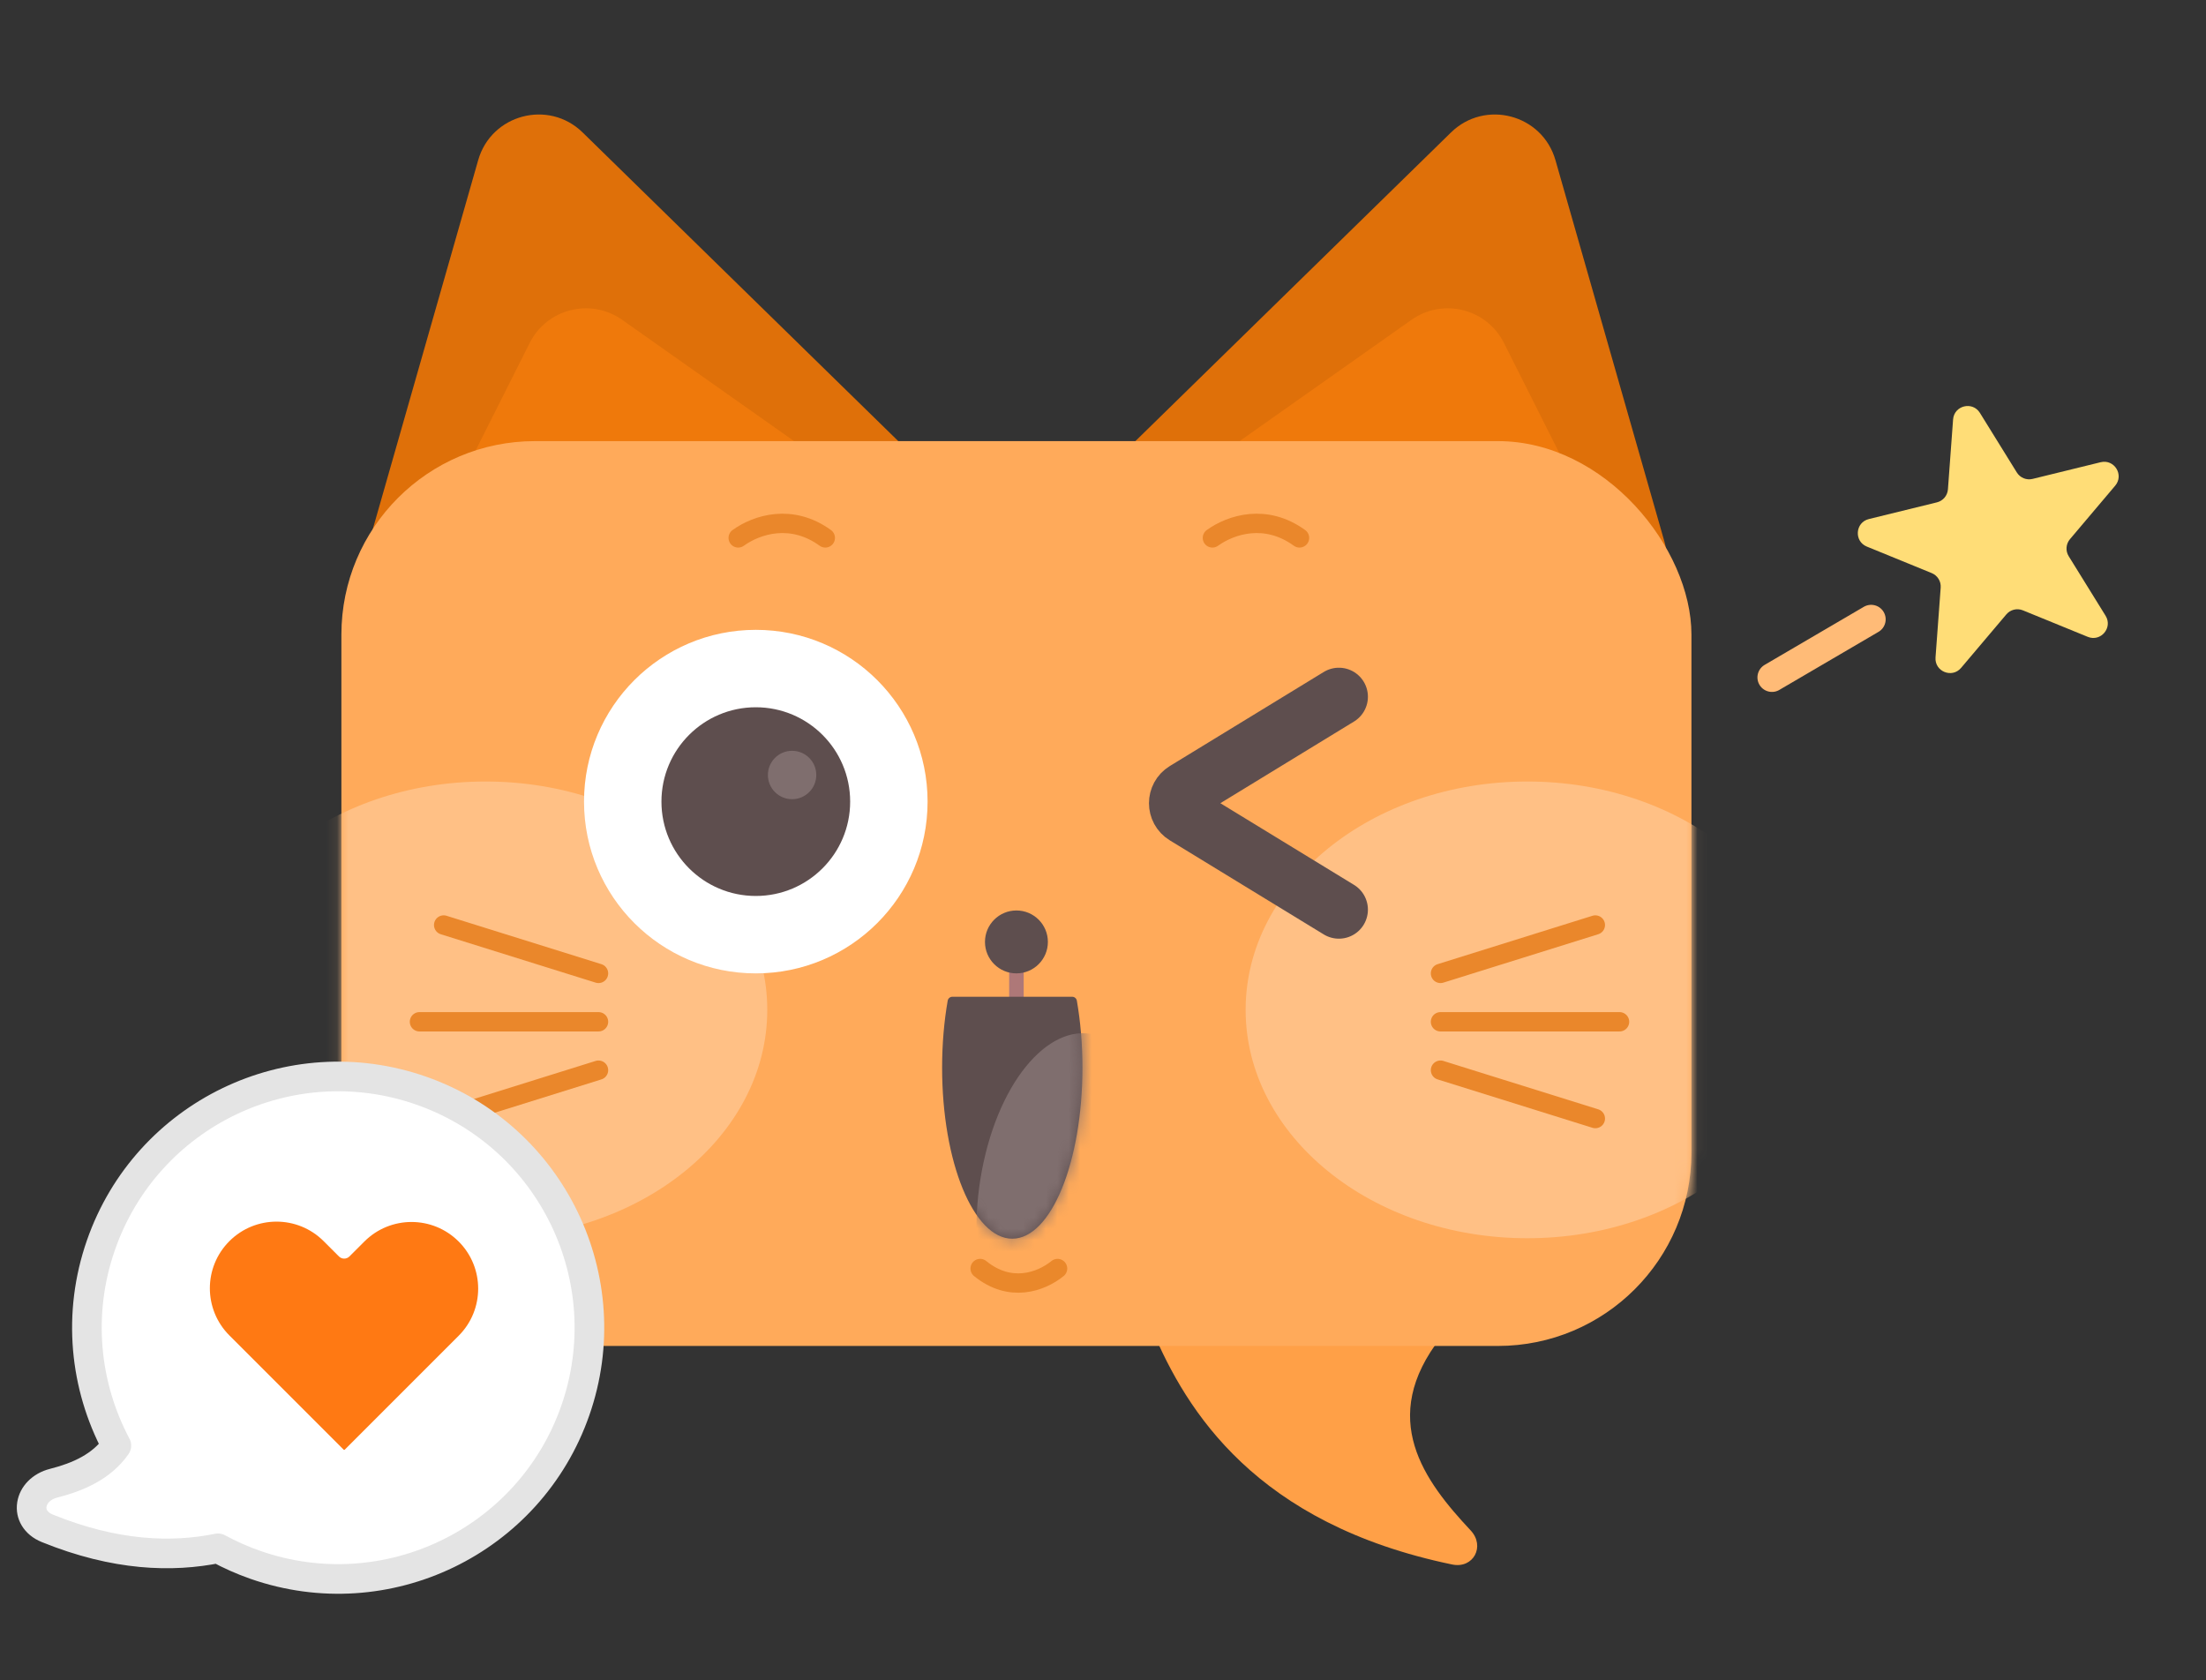 <svg width="193" height="147" viewBox="0 0 193 147" fill="none" xmlns="http://www.w3.org/2000/svg">
<rect x="0" y="0" width="193" height="147" fill="#333333" stroke="none"/>
<path d="M136.085 14.013C134.94 10.004 129.926 8.675 126.945 11.59L96.148 41.709C92.772 45.011 94.849 50.753 99.557 51.13L139.88 54.359C143.708 54.666 146.666 51.055 145.611 47.361L136.085 14.013Z" fill="#DF7009"/>
<path d="M131.579 30.007C130.068 27.001 126.238 26.043 123.489 27.983L107.37 39.357C103.272 42.249 104.861 48.666 109.834 49.312L133.199 52.346C137.575 52.914 140.807 48.358 138.824 44.416L131.579 30.007Z" fill="#EF790B"/>
<path d="M41.835 14.013C42.98 10.004 47.994 8.675 50.975 11.59L81.772 41.709C85.149 45.011 83.071 50.753 78.364 51.13L38.041 54.359C34.212 54.666 31.255 51.055 32.31 47.361L41.835 14.013Z" fill="#DF7009"/>
<path d="M46.342 30.007C47.853 27.001 51.683 26.043 54.432 27.983L70.551 39.357C74.648 42.249 73.06 48.666 68.087 49.312L44.722 52.346C40.345 52.914 37.114 48.358 39.096 44.416L46.342 30.007Z" fill="#EF790B"/>
<path d="M127.051 136.883C109.852 133.32 103.8 123.438 100.801 116.342C100.238 115.012 101.213 113.559 102.657 113.505L124.255 112.687C126.304 112.609 127.358 115.359 126.091 116.971C120.471 124.121 124.647 129.609 128.665 133.9C129.961 135.284 128.908 137.268 127.051 136.883Z" fill="#FFA047"/>
<rect x="29.868" y="38.595" width="118.115" height="79.167" rx="16.934" fill="#FFAA5A"/>
<mask id="mask0_1281_704" style="mask-type:alpha" maskUnits="userSpaceOnUse" x="29" y="38" width="120" height="80">
<rect x="29.925" y="38.595" width="118.115" height="79.167" rx="16.934" fill="#FFD4D4"/>
</mask>
<g mask="url(#mask0_1281_704)">
<ellipse cx="42.481" cy="88.357" rx="24.646" ry="19.98" fill="#FFC085"/>
<ellipse cx="133.625" cy="88.357" rx="24.646" ry="19.98" fill="#FFC085"/>
</g>
<path d="M88.926 82.201L88.926 87.281" stroke="#AE7878" stroke-width="1.27" stroke-linecap="round"/>
<circle cx="88.926" cy="82.412" r="2.752" fill="#5E4E4E"/>
<circle cx="66.124" cy="70.136" r="15.029" fill="white"/>
<circle cx="66.124" cy="70.136" r="8.255" fill="#5E4E4E"/>
<circle cx="69.299" cy="67.807" r="2.117" fill="#7F6E6E"/>
<path d="M64.584 47.062C66.232 45.876 69.263 44.927 72.204 47.062" stroke="#EA872B" stroke-width="1.693" stroke-linecap="round"/>
<path d="M92.525 110.988C91.059 112.174 88.365 113.124 85.751 110.988" stroke="#EA882B" stroke-width="1.693" stroke-linecap="round"/>
<path d="M106.072 47.062C107.721 45.876 110.751 44.927 113.692 47.062" stroke="#EA872B" stroke-width="1.693" stroke-linecap="round"/>
<path d="M38.815 80.932L52.363 85.166" stroke="#EA872B" stroke-width="1.693" stroke-linecap="round"/>
<path d="M52.363 93.633L38.816 97.866" stroke="#EA872B" stroke-width="1.693" stroke-linecap="round"/>
<path d="M36.699 89.399L52.363 89.399" stroke="#EA872B" stroke-width="1.693" stroke-linecap="round"/>
<path d="M139.574 80.932L126.027 85.166" stroke="#EA872B" stroke-width="1.693" stroke-linecap="round"/>
<path d="M126.027 93.633L139.574 97.866" stroke="#EA872B" stroke-width="1.693" stroke-linecap="round"/>
<path d="M141.691 89.399L126.027 89.399" stroke="#EA872B" stroke-width="1.693" stroke-linecap="round"/>
<path d="M117.137 60.961L103.67 69.191C102.859 69.686 102.859 70.863 103.67 71.358L117.137 79.588" stroke="#5E4E4E" stroke-width="5.08" stroke-linecap="round" stroke-linejoin="round"/>
<path d="M93.799 87.209C94.003 87.209 94.178 87.354 94.213 87.555C94.526 89.352 94.701 91.329 94.701 93.405C94.701 101.674 91.953 108.377 88.562 108.377C85.172 108.377 82.424 101.674 82.424 93.405C82.424 91.329 82.599 89.352 82.912 87.555C82.947 87.354 83.122 87.209 83.326 87.209H93.799Z" fill="#5E4E4E"/>
<mask id="mask1_1281_704" style="mask-type:alpha" maskUnits="userSpaceOnUse" x="82" y="78" width="13" height="31">
<ellipse cx="88.562" cy="93.348" rx="6.139" ry="15.029" fill="#5E4E4E"/>
</mask>
<g mask="url(#mask1_1281_704)">
<ellipse cx="8.184" cy="14.649" rx="8.184" ry="14.649" transform="matrix(0.905 0.426 -0.213 0.977 89.181 87.336)" fill="#7F6E6E"/>
</g>
<path d="M170.873 36.701C170.964 35.474 172.572 35.08 173.22 36.125L176.448 41.336C176.737 41.804 177.295 42.032 177.83 41.901L183.783 40.441C184.978 40.148 185.849 41.555 185.055 42.494L181.097 47.175C180.742 47.595 180.697 48.196 180.987 48.663L184.215 53.874C184.863 54.92 183.794 56.184 182.655 55.719L176.981 53.401C176.471 53.192 175.886 53.336 175.531 53.756L171.573 58.436C170.778 59.376 169.246 58.749 169.336 57.523L169.788 51.41C169.828 50.861 169.511 50.349 169.001 50.141L163.327 47.822C162.188 47.357 162.31 45.706 163.505 45.413L169.458 43.953C169.992 43.822 170.382 43.362 170.422 42.813L170.873 36.701Z" fill="#FFDD77"/>
<path d="M155.026 59.269L163.705 54.188" stroke="#FFBB77" stroke-width="2.54" stroke-linecap="round"/>
<path d="M36.823 95.414C25.363 91.417 12.832 97.468 8.835 108.928C6.735 114.948 7.409 121.264 10.183 126.483C8.898 128.318 6.845 129.225 4.698 129.769C2.474 130.333 2.015 132.857 4.14 133.719C10.114 136.142 15.058 136.282 19.074 135.466C20.108 136.028 21.2 136.516 22.347 136.916C33.807 140.913 46.338 134.864 50.335 123.404C54.333 111.944 48.283 99.412 36.823 95.414Z" fill="white"/>
<path d="M36.823 95.414L37.25 94.191L37.25 94.191L36.823 95.414ZM8.835 108.928L7.611 108.501L7.611 108.501L8.835 108.928ZM10.183 126.483L11.327 125.875C11.556 126.305 11.524 126.827 11.244 127.226L10.183 126.483ZM4.698 129.769L4.379 128.513L4.379 128.513L4.698 129.769ZM4.14 133.719L3.653 134.92L3.653 134.92L4.14 133.719ZM19.074 135.466L18.816 134.196C19.114 134.136 19.424 134.182 19.692 134.327L19.074 135.466ZM22.347 136.916L21.92 138.14L21.92 138.14L22.347 136.916ZM50.335 123.404L51.559 123.831L51.559 123.831L50.335 123.404ZM36.823 95.414L36.397 96.638C25.612 92.876 13.82 98.57 10.058 109.355L8.835 108.928L7.611 108.501C11.844 96.365 25.114 89.957 37.25 94.191L36.823 95.414ZM8.835 108.928L10.058 109.355C8.082 115.02 8.715 120.961 11.327 125.875L10.183 126.483L9.038 127.091C6.102 121.567 5.387 114.877 7.611 108.501L8.835 108.928ZM10.183 126.483L11.244 127.226C9.692 129.443 7.27 130.454 5.016 131.025L4.698 129.769L4.379 128.513C6.42 127.996 8.103 127.194 9.121 125.74L10.183 126.483ZM4.698 129.769L5.016 131.025C4.334 131.198 4.104 131.607 4.068 131.833C4.05 131.949 4.07 132.053 4.128 132.148C4.185 132.243 4.319 132.393 4.627 132.518L4.14 133.719L3.653 134.92C2.09 134.286 1.278 132.894 1.508 131.431C1.727 130.038 2.838 128.903 4.379 128.513L4.698 129.769ZM4.14 133.719L4.627 132.518C10.368 134.847 15.054 134.96 18.816 134.196L19.074 135.466L19.331 136.736C15.063 137.603 9.859 137.438 3.653 134.92L4.14 133.719ZM19.074 135.466L19.692 134.327C20.667 134.857 21.695 135.316 22.774 135.693L22.347 136.916L21.92 138.14C20.705 137.716 19.549 137.199 18.455 136.605L19.074 135.466ZM22.347 136.916L22.774 135.693C33.558 139.454 45.35 133.761 49.112 122.977L50.335 123.404L51.559 123.831C47.326 135.966 34.056 142.373 21.92 138.14L22.347 136.916ZM50.335 123.404L49.112 122.977C52.873 112.192 47.181 100.4 36.397 96.638L36.823 95.414L37.25 94.191C49.386 98.424 55.792 111.695 51.559 123.831L50.335 123.404Z" fill="#E4E4E4"/>
<path d="M20.069 108.593C22.346 106.315 26.038 106.315 28.316 108.593L29.655 109.931C29.908 110.184 30.318 110.184 30.571 109.931L31.879 108.623C34.157 106.346 37.849 106.346 40.127 108.623C42.404 110.901 42.404 114.593 40.127 116.87L30.148 126.849C30.143 126.854 30.135 126.854 30.131 126.849C30.126 126.845 30.119 126.845 30.114 126.849L30.109 126.854C30.102 126.861 30.09 126.861 30.083 126.854L20.069 116.84C17.791 114.562 17.791 110.87 20.069 108.593Z" fill="#FF7913"/>
</svg>
